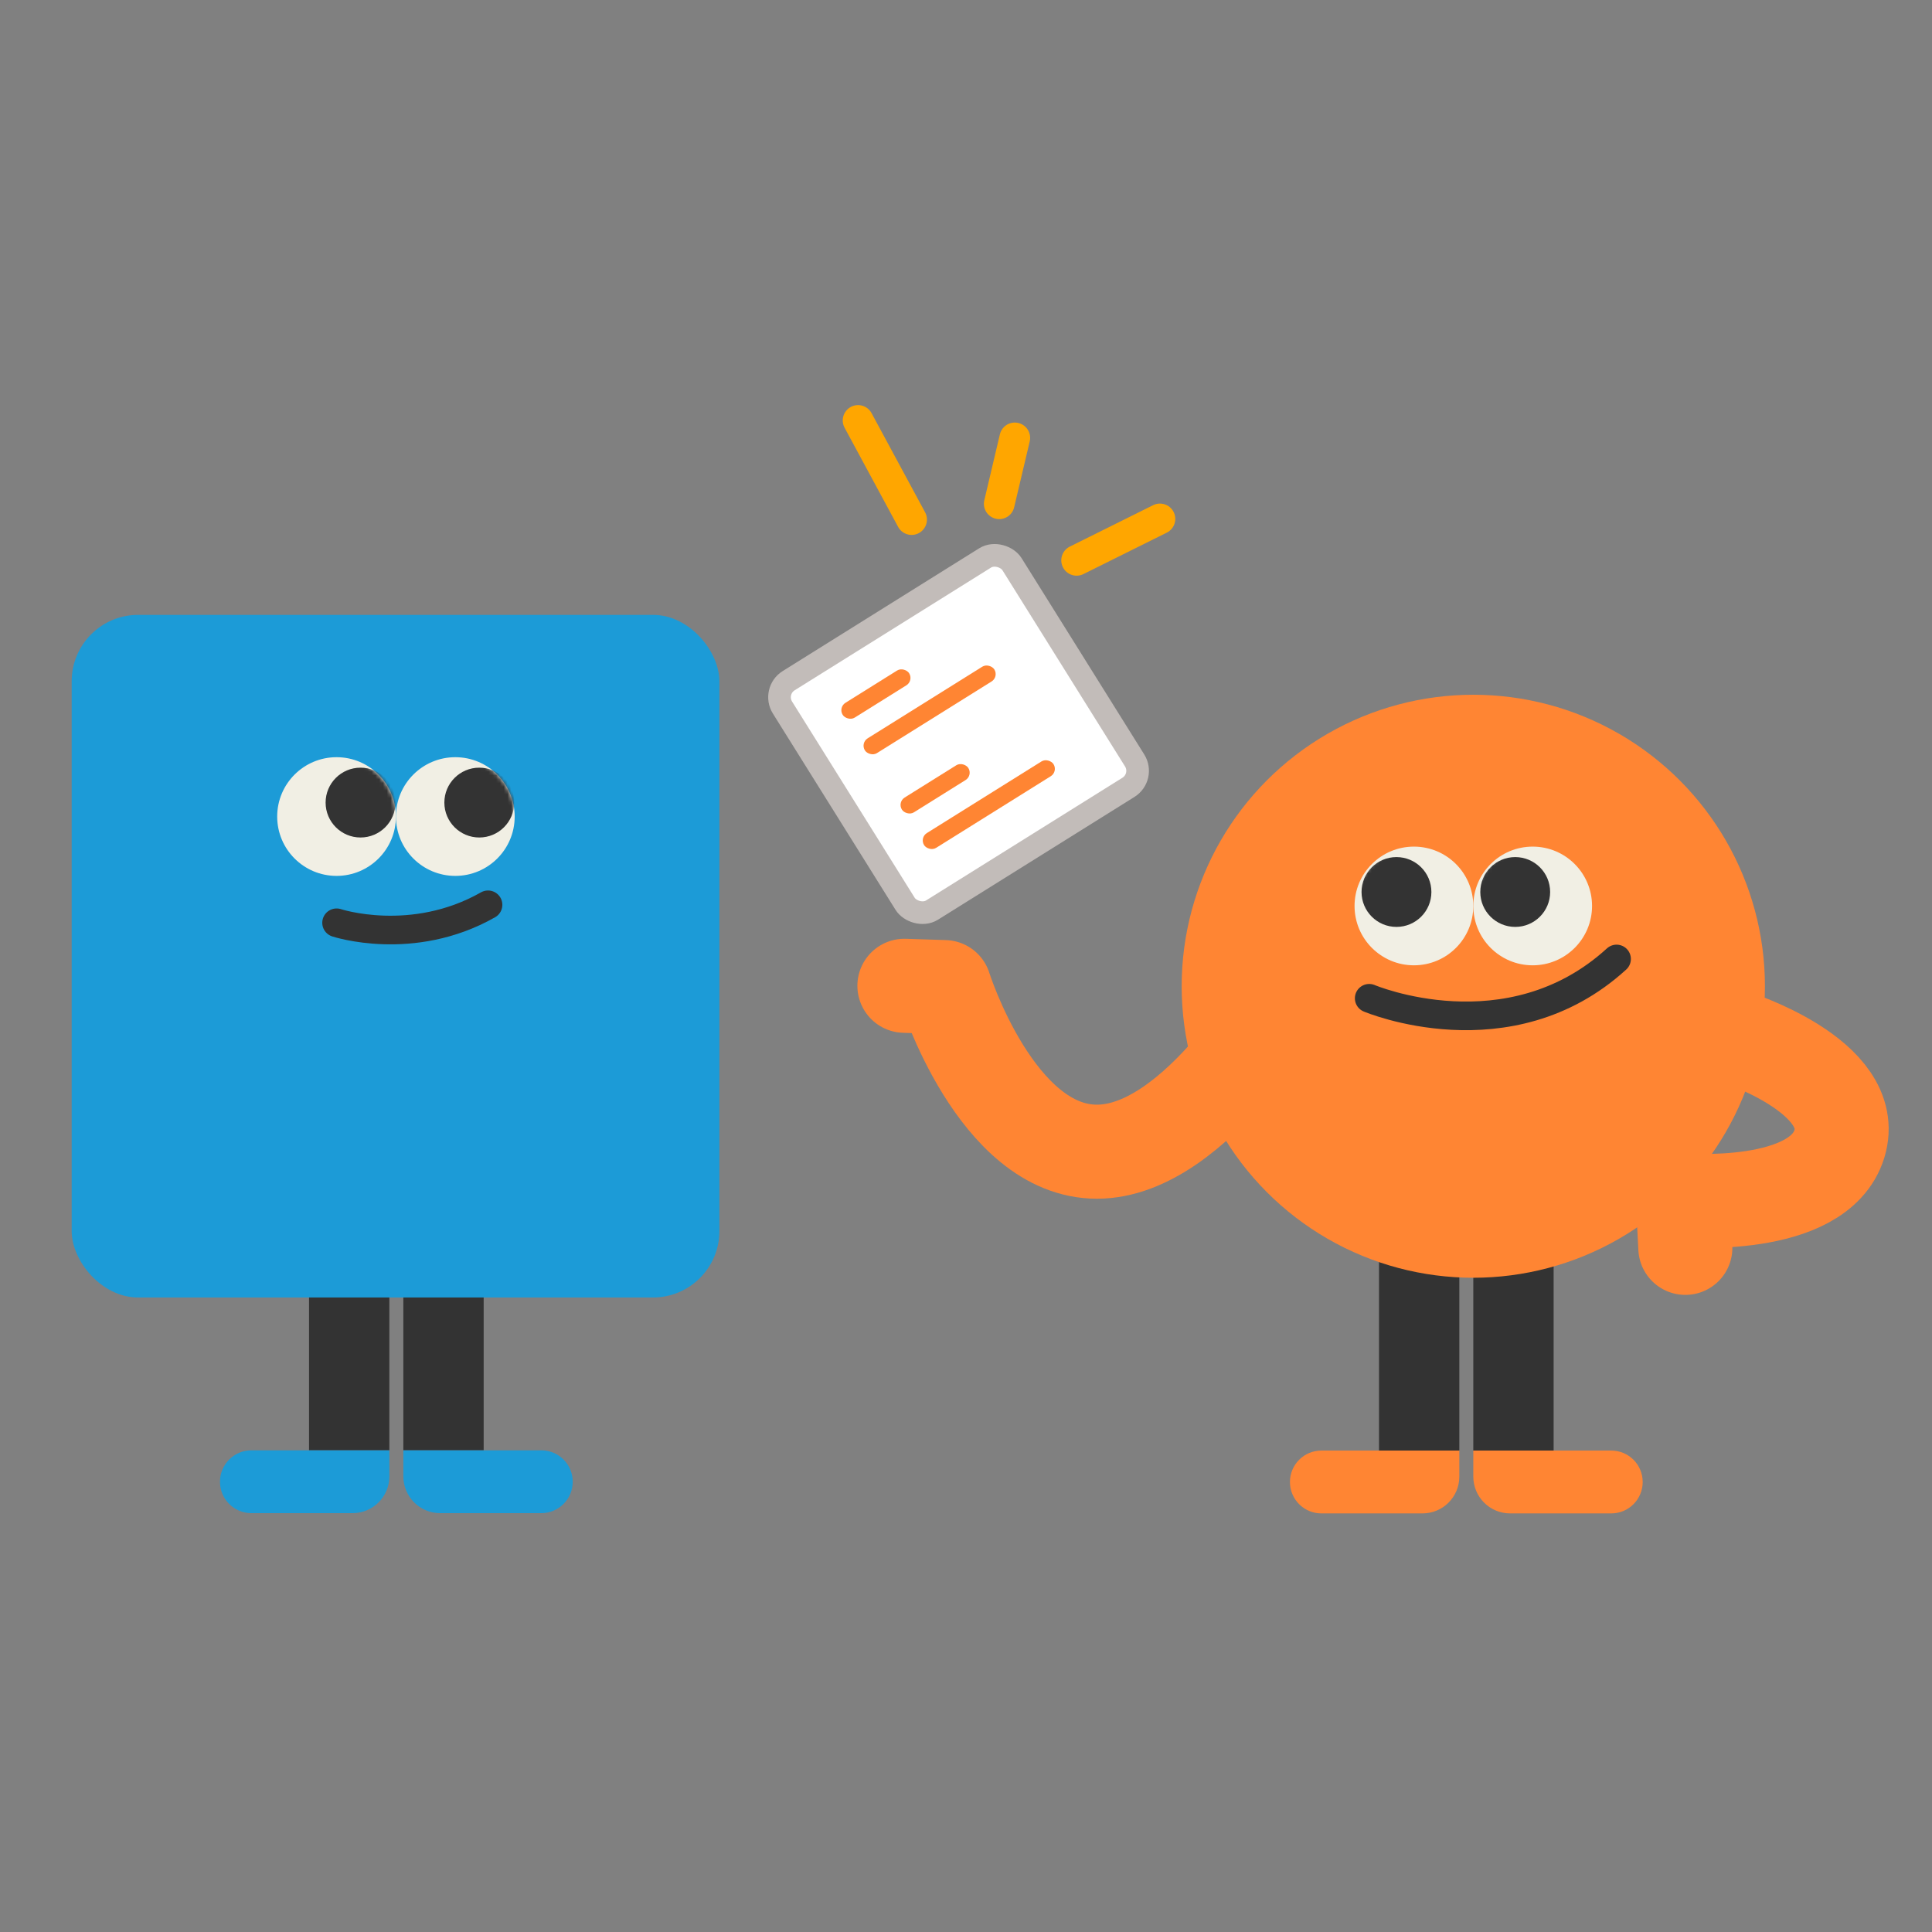 <svg width="512" height="512" viewBox="0 0 512 512" fill="none" xmlns="http://www.w3.org/2000/svg">
<rect x="0" y="0" width="512" height="512" fill="#808080" stroke="none"/>
<rect x="365.45" y="287.272" width="21.288" height="97.141" fill="#333333"/>
<rect x="390.44" y="287.272" width="21.288" height="97.141" fill="#333333"/>
<path d="M341.848 392.74C341.848 388.142 345.576 384.414 350.174 384.414H386.738V391.314C386.738 396.7 382.371 401.067 376.985 401.067H350.174C345.576 401.067 341.848 397.339 341.848 392.74Z" fill="#FF8533"/>
<path d="M435.331 392.74C435.331 388.142 431.603 384.414 427.005 384.414H390.441V391.314C390.441 396.7 394.807 401.067 400.194 401.067H427.005C431.603 401.067 435.331 397.339 435.331 392.74Z" fill="#FF8533"/>
<ellipse cx="390.44" cy="261.368" rx="77.285" ry="77.251" fill="#FF8533"/>
<ellipse cx="374.705" cy="240.09" rx="15.735" ry="15.728" fill="#F1EFE4"/>
<mask id="mask0_62_779" style="mask-type:luminance" maskUnits="userSpaceOnUse" x="358" y="224" width="33" height="32">
<ellipse cx="374.705" cy="240.09" rx="15.735" ry="15.728" fill="white"/>
</mask>
<g mask="url(#mask0_62_779)">
<ellipse cx="370.078" cy="236.389" rx="9.256" ry="9.252" fill="#333333"/>
</g>
<ellipse cx="406.175" cy="240.09" rx="15.735" ry="15.728" fill="#F1EFE4"/>
<mask id="mask1_62_779" style="mask-type:luminance" maskUnits="userSpaceOnUse" x="390" y="224" width="32" height="32">
<ellipse cx="406.175" cy="240.09" rx="15.735" ry="15.728" fill="white"/>
</mask>
<g mask="url(#mask1_62_779)">
<ellipse cx="401.548" cy="236.389" rx="9.256" ry="9.252" fill="#333333"/>
</g>
<path d="M362.851 264.552C362.851 264.552 399.846 280.217 428.408 254.137" stroke="#333333" stroke-width="7.586" stroke-linecap="round" stroke-linejoin="round"/>
<path d="M341.779 261.245C341.779 261.245 317.377 305.212 290.697 305.212C264.018 305.212 250.306 261.59 250.306 261.59L239.677 261.245" stroke="#FF8533" stroke-width="24.924" stroke-linecap="round" stroke-linejoin="round"/>
<path d="M459.273 274.611C459.273 274.611 492.947 285.17 487.453 303.141C481.959 321.111 445.978 318.072 445.978 318.072L446.632 330.697" stroke="#FF8533" stroke-width="24.924" stroke-linecap="round" stroke-linejoin="round"/>
<rect x="204.626" y="183.124" width="71.716" height="71.686" rx="5.167" transform="rotate(-32 204.626 183.124)" fill="white" stroke="#C2BCB9" stroke-width="6"/>
<rect x="222.094" y="187.474" width="20.775" height="4.626" rx="2.313" transform="rotate(-32 222.094 187.474)" fill="#FF8533"/>
<rect x="237.781" y="212.58" width="20.775" height="4.626" rx="2.313" transform="rotate(-32 237.781 212.58)" fill="#FF8533"/>
<rect x="227.977" y="196.888" width="40.457" height="4.626" rx="2.313" transform="rotate(-32 227.977 196.888)" fill="#FF8533"/>
<rect x="243.665" y="221.995" width="40.457" height="4.626" rx="2.313" transform="rotate(-32 243.665 221.995)" fill="#FF8533"/>
<path d="M268.931 116.044L264.806 133.507" stroke="#FFA600" stroke-width="8.128" stroke-linecap="round" stroke-linejoin="round"/>
<path d="M227.398 111.42L241.585 137.695" stroke="#FFA600" stroke-width="8.128" stroke-linecap="round" stroke-linejoin="round"/>
<path d="M307.397 137.517L285.312 148.498" stroke="#FFA600" stroke-width="8.128" stroke-linecap="round" stroke-linejoin="round"/>
<rect x="81.898" y="287.209" width="21.288" height="97.141" fill="#333333"/>
<rect x="106.889" y="287.209" width="21.288" height="97.141" fill="#333333"/>
<path d="M58.296 392.676C58.296 388.078 62.024 384.35 66.623 384.35H103.187V391.25C103.187 396.636 98.82 401.003 93.434 401.003H66.623C62.024 401.003 58.296 397.275 58.296 392.676Z" fill="#1C9BD7"/>
<path d="M151.779 392.676C151.779 388.078 148.051 384.35 143.453 384.35H106.889V391.25C106.889 396.636 111.256 401.003 116.642 401.003H143.453C148.051 401.003 151.779 397.275 151.779 392.676Z" fill="#1C9BD7"/>
<rect x="18.995" y="162.948" width="171.654" height="180.901" rx="17.61" fill="#1C9BD7"/>
<ellipse cx="89.193" cy="216.393" rx="15.735" ry="15.728" fill="#F1EFE4"/>
<mask id="mask2_62_779" style="mask-type:luminance" maskUnits="userSpaceOnUse" x="73" y="200" width="32" height="33">
<ellipse cx="89.193" cy="216.393" rx="15.735" ry="15.728" fill="white"/>
</mask>
<g mask="url(#mask2_62_779)">
<ellipse cx="95.546" cy="212.693" rx="9.256" ry="9.252" fill="#333333"/>
</g>
<ellipse cx="120.662" cy="216.393" rx="15.735" ry="15.728" fill="#F1EFE4"/>
<mask id="mask3_62_779" style="mask-type:luminance" maskUnits="userSpaceOnUse" x="104" y="200" width="33" height="33">
<ellipse cx="120.662" cy="216.393" rx="15.735" ry="15.728" fill="white"/>
</mask>
<g mask="url(#mask3_62_779)">
<ellipse cx="127.016" cy="212.693" rx="9.256" ry="9.252" fill="#333333"/>
</g>
<path d="M89.197 244.546C89.197 244.546 109.266 251.189 129.334 239.783" stroke="#333333" stroke-width="7.586" stroke-linecap="round" stroke-linejoin="round"/>
</svg>
